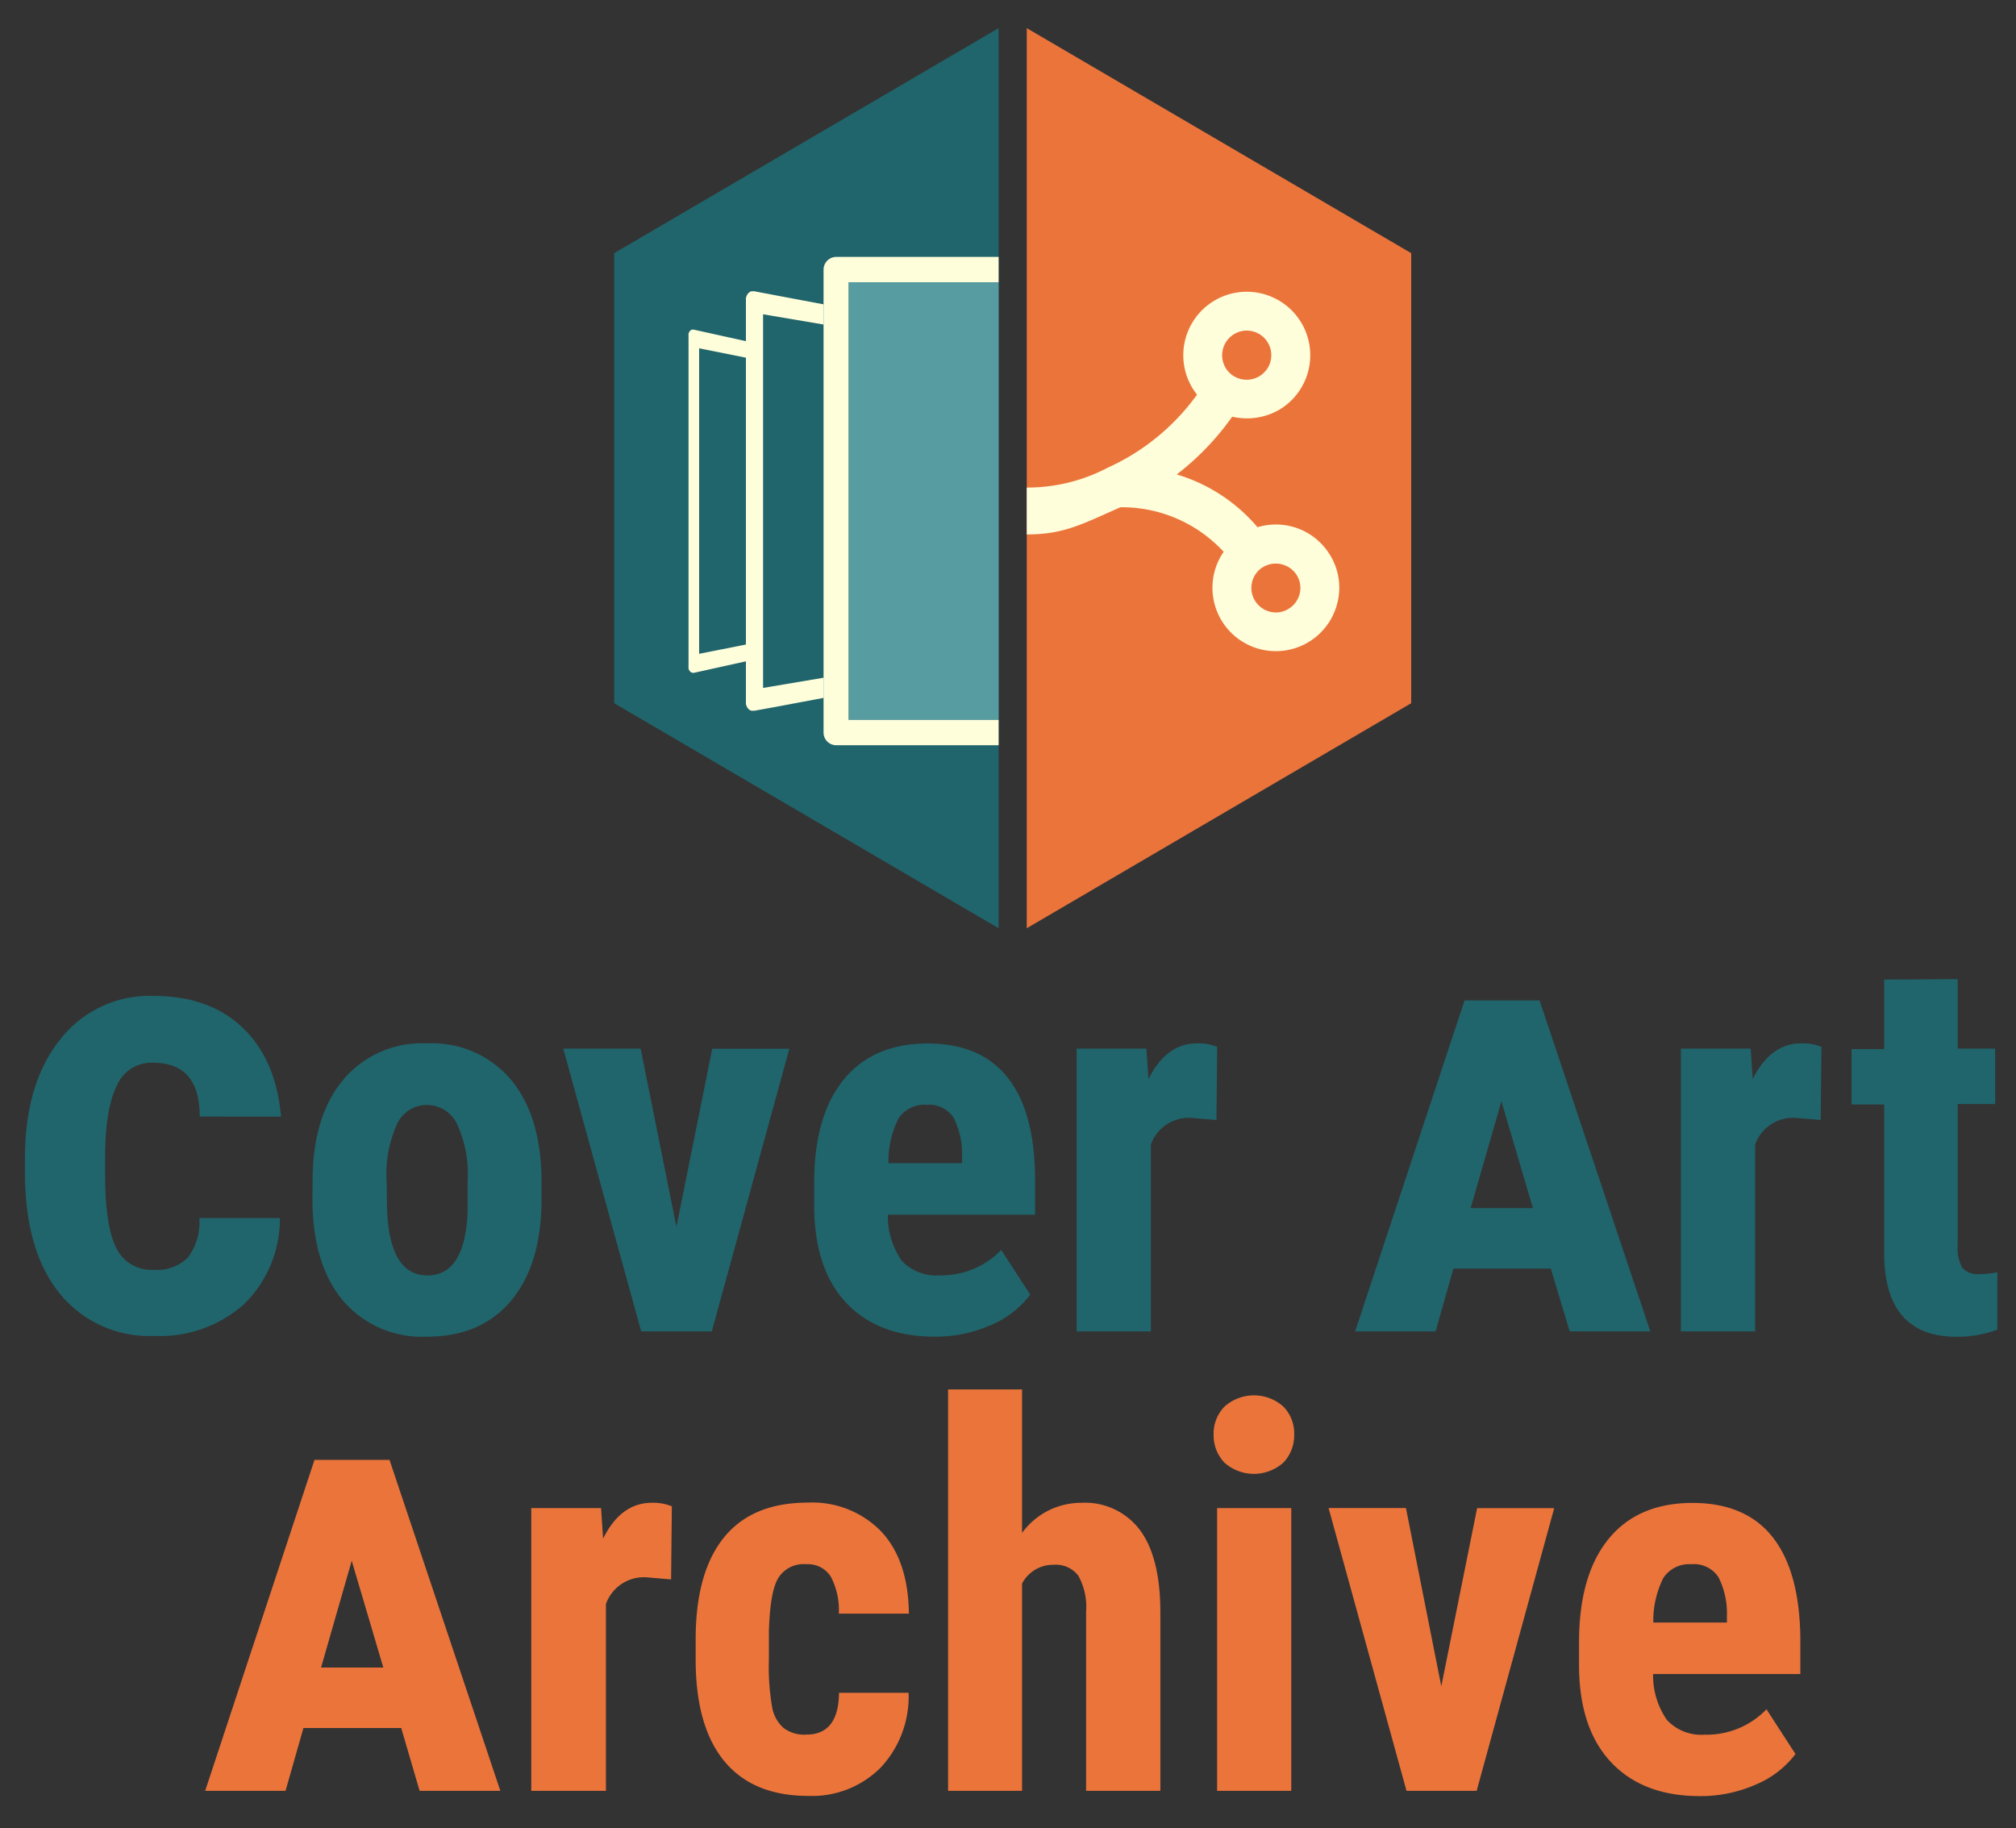 <svg id="Layer_1" data-name="Layer 1" xmlns="http://www.w3.org/2000/svg" viewBox="0 0 215 195"><rect x="0" y="0" width="215" height="195" fill="#333333" stroke="none"/><defs><style>.cls-1{fill:#eb743b;}.cls-2{fill:#20656c;}.cls-3{fill:#fffedb;}.cls-4{fill:#579ca0;}</style></defs><polygon class="cls-1" points="109.5 3 109.5 99 150.5 75 150.5 27 109.5 3"/><polygon class="cls-2" points="106.5 3 65.5 27 65.5 75 106.5 99 106.5 3"/><path class="cls-3" d="M141.78,59.09a6.75,6.75,0,0,0-7.67-2.86,18.09,18.09,0,0,0-8.61-5.63,28.62,28.62,0,0,0,5.91-6.16,6.91,6.91,0,0,0,5.17-.83,6.77,6.77,0,1,0-9.34-2.11,6.27,6.27,0,0,0,.42.59,23.88,23.88,0,0,1-9.52,7.79h0A18.45,18.45,0,0,1,109.5,52v5c4,0,5.93-1.12,10-2.9a14.78,14.78,0,0,1,11,4.75,6.76,6.76,0,1,0,12.16,5.32A6.64,6.64,0,0,0,141.78,59.09ZM131.56,35.67a2.57,2.57,0,0,1,1.4-.41,2.62,2.62,0,1,1,0,5.24,2.61,2.61,0,0,1-2.22-1.21A2.63,2.63,0,0,1,131.56,35.67Zm7.06,27.6a2.61,2.61,0,0,1-1.16,1.64,2.56,2.56,0,0,1-1.39.41,2.62,2.62,0,0,1-1.52-4.75l.12-.07a2.65,2.65,0,0,1,3.6.8A2.59,2.59,0,0,1,138.62,63.27Z"/><path class="cls-3" d="M74.56,69.73V37.15l5,1V36.39L74,35.16h-.12a.27.27,0,0,0-.12,0l-.1.07a.28.28,0,0,0-.1.09.54.54,0,0,0-.07.13.34.34,0,0,0-.06.15.85.85,0,0,0,0,.17,1.09,1.09,0,0,0,0,.18v35a1.09,1.09,0,0,0,0,.18,1,1,0,0,0,0,.17.66.66,0,0,0,.23.37.41.41,0,0,0,.22.09H74l5.56-1.23V68.74Z"/><path class="cls-3" d="M81.38,73.37V33.52l6.45,1.09V32.46L83,31.55l-2.53-.48a.55.55,0,0,0-.18,0,.57.57,0,0,0-.18,0l-.16.08-.14.11-.12.16a1,1,0,0,0-.08.18.73.73,0,0,0-.06.21,1.5,1.5,0,0,0,0,.22V74.84a1.64,1.64,0,0,0,0,.22.83.83,0,0,0,.06.21,1.42,1.42,0,0,0,.08.18,1,1,0,0,0,.12.15.53.53,0,0,0,.14.12l.16.08a1.13,1.13,0,0,0,.18,0h.18L83,75.34l4.84-.91V72.28Z"/><rect class="cls-4" x="90.53" y="30.1" width="15.97" height="46.68"/><path class="cls-3" d="M87.83,28.75V78.13a1.35,1.35,0,0,0,1.35,1.35H106.5v-2.7h-16V30.1h16V27.4H89.18A1.36,1.36,0,0,0,87.83,28.75Z"/><path class="cls-2" d="M29.85,129.91A12.72,12.72,0,0,1,26,139.12a13.49,13.49,0,0,1-9.56,3.36,12.27,12.27,0,0,1-10.1-4.56q-3.67-4.56-3.68-12.86v-1.48q0-8,3.73-12.68a12.07,12.07,0,0,1,10-4.68q5.94,0,9.49,3.39t4.09,9.48H21.3c0-3.83-1.65-5.75-5-5.75a4,4,0,0,0-3.83,2.43q-1.23,2.42-1.26,7.52v1.91q0,5.61,1.2,7.92a4.14,4.14,0,0,0,4,2.31,4.65,4.65,0,0,0,3.64-1.32,6.28,6.28,0,0,0,1.21-4.2Z"/><path class="cls-2" d="M33.34,125.94q0-6.85,3.24-10.75a10.94,10.94,0,0,1,8.94-3.91,11,11,0,0,1,9,3.91q3.22,3.9,3.23,10.81v1.92q0,6.88-3.21,10.76t-9,3.88a11.07,11.07,0,0,1-9-3.89q-3.21-3.88-3.22-10.8Zm7.92,2q0,8.08,4.32,8.09,4,0,4.29-6.75l0-3.32a12.68,12.68,0,0,0-1.14-6.11,3.56,3.56,0,0,0-3.24-2,3.47,3.47,0,0,0-3.13,2,12.82,12.82,0,0,0-1.13,6.11Z"/><path class="cls-2" d="M72.14,130.85l3.82-19h8.22L75.91,142H68.38l-8.31-30.16h8.25Z"/><path class="cls-2" d="M99.71,142.56q-6.08,0-9.48-3.63t-3.4-10.37v-2.39q0-7.14,3.13-11t8.94-3.88q5.68,0,8.56,3.63t2.93,10.76v3.87H94.69a8.27,8.27,0,0,0,1.48,4.91,5,5,0,0,0,4,1.56,8.86,8.86,0,0,0,6.61-2.71l3.09,4.77a10.16,10.16,0,0,1-4.21,3.25A14.53,14.53,0,0,1,99.71,142.56Zm-5-18.51h7.89v-.73a8.53,8.53,0,0,0-.89-4.09,3.11,3.11,0,0,0-2.9-1.4,3.29,3.29,0,0,0-3,1.48A10.19,10.19,0,0,0,94.75,124.05Z"/><path class="cls-2" d="M129.73,119.45l-2.62-.22a4.29,4.29,0,0,0-4.37,2.84V142h-7.92V111.84h7.44l.22,3.26c1.25-2.54,3-3.82,5.16-3.82a5.33,5.33,0,0,1,2.17.37Z"/><path class="cls-2" d="M165.39,135.3H155l-1.9,6.7h-8.58l11.67-35.3h8L176,142h-8.6Zm-8.55-6.45h6.64l-3.36-11.39Z"/><path class="cls-2" d="M194.17,119.45l-2.62-.22a4.29,4.29,0,0,0-4.37,2.84V142h-7.92V111.84h7.44l.22,3.26c1.25-2.54,3-3.82,5.16-3.82a5.33,5.33,0,0,1,2.17.37Z"/><path class="cls-2" d="M208.78,104.43v7.41h4v5.91h-4v15a4.4,4.4,0,0,0,.49,2.46,2.21,2.21,0,0,0,1.88.67,7.28,7.28,0,0,0,1.86-.2l0,6.13a12.13,12.13,0,0,1-4.35.76q-7.63,0-7.72-8.77v-16h-3.48v-5.91h3.48v-7.41Z"/><path class="cls-1" d="M42.79,184.3H32.36L30.45,191H21.88l11.66-35.3h8L53.36,191H44.75Zm-8.55-6.45h6.64l-3.37-11.39Z"/><path class="cls-1" d="M71.57,168.45,69,168.23a4.3,4.3,0,0,0-4.38,2.84V191H56.66V160.84H64.1l.22,3.26c1.25-2.54,3-3.82,5.16-3.82a5.33,5.33,0,0,1,2.17.37Z"/><path class="cls-1" d="M86,185q3.43,0,3.48-4.46h7.42a11.09,11.09,0,0,1-3,8,10.33,10.33,0,0,1-7.69,3q-5.84,0-8.9-3.63t-3.12-10.67v-2.4q0-7.11,3-10.84t8.93-3.74A10.22,10.22,0,0,1,94,163.36c1.92,2.06,2.89,5,2.93,8.74H89.46a7.8,7.8,0,0,0-.83-3.9A2.87,2.87,0,0,0,86,166.83a3.18,3.18,0,0,0-3,1.47c-.6,1-.91,2.86-1,5.67V177a24.83,24.83,0,0,0,.36,5.15,3.83,3.83,0,0,0,1.2,2.14A3.64,3.64,0,0,0,86,185Z"/><path class="cls-1" d="M109,163.49a7.79,7.79,0,0,1,6.3-3.21,7.32,7.32,0,0,1,6.27,2.9q2.15,2.9,2.18,8.64V191h-7.92V171.91a6.89,6.89,0,0,0-.82-3.84,3,3,0,0,0-2.66-1.18,3.73,3.73,0,0,0-3.35,2V191h-7.89V148.19H109Z"/><path class="cls-1" d="M129.43,153a4.08,4.08,0,0,1,1.18-3,4.71,4.71,0,0,1,6.24,0,4.07,4.07,0,0,1,1.17,3,4.18,4.18,0,0,1-1.16,3,4.72,4.72,0,0,1-6.27,0A4.18,4.18,0,0,1,129.43,153Zm8.28,38H129.8V160.84h7.91Z"/><path class="cls-1" d="M153.71,179.85l3.82-19h8.22L157.48,191H150l-8.31-30.16h8.25Z"/><path class="cls-1" d="M181.28,191.56q-6.08,0-9.48-3.63t-3.4-10.37v-2.39q0-7.14,3.12-11t8.95-3.88q5.68,0,8.56,3.63T192,174.67v3.87h-15.7a8.27,8.27,0,0,0,1.48,4.91,5,5,0,0,0,4,1.56,8.86,8.86,0,0,0,6.61-2.71l3.09,4.77a10.16,10.16,0,0,1-4.21,3.25A14.53,14.53,0,0,1,181.28,191.56Zm-5-18.51h7.89v-.73a8.53,8.53,0,0,0-.89-4.09,3.11,3.11,0,0,0-2.9-1.4,3.29,3.29,0,0,0-3,1.48A10.19,10.19,0,0,0,176.32,173.05Z"/></svg>